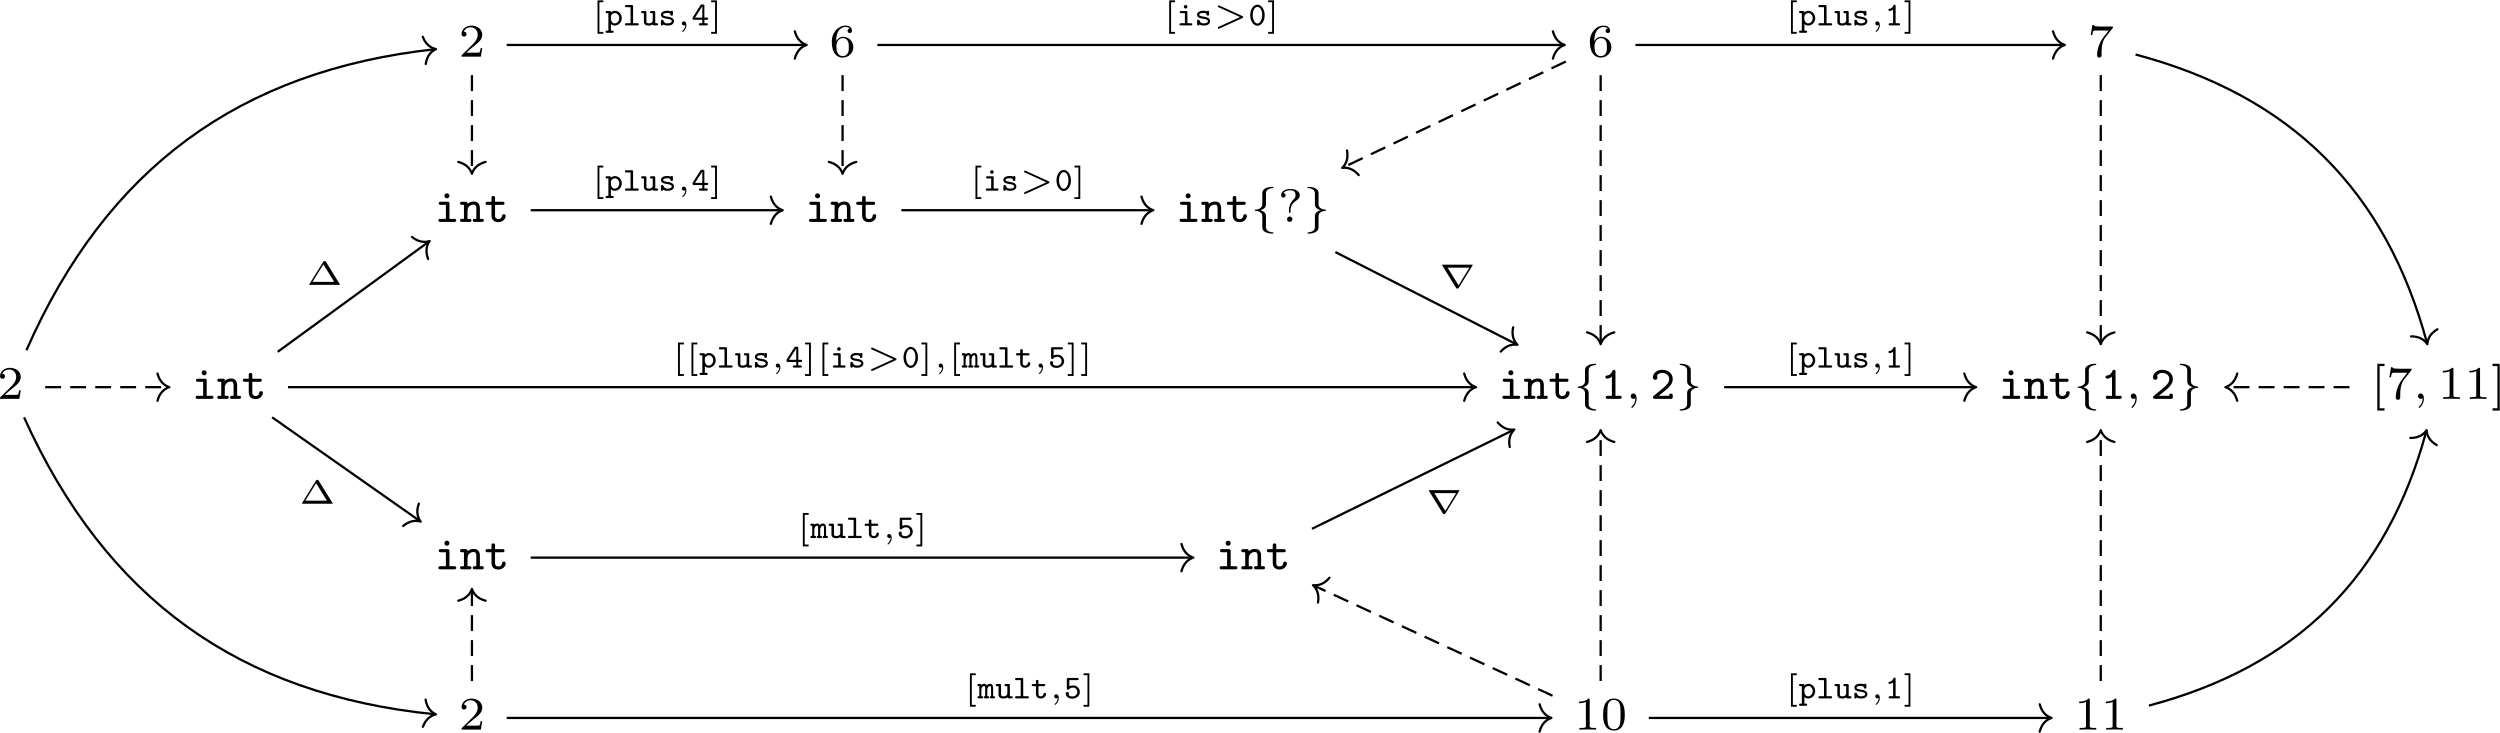 <?xml version="1.0" encoding="UTF-8"?>
<svg xmlns="http://www.w3.org/2000/svg" xmlns:xlink="http://www.w3.org/1999/xlink" width="2683pt" height="787pt" viewBox="0 0 2683 787" version="1.1"><!--latexit:AAASanja3VhpbNvWHX8UeyROU9tJjzRtWiVxnHa2E92Sna7Now5K1hWS1mm5HkVS
JMVL4mGJcg3wQ1Hsw4p9GVBsA7o1xYB2KLoD605gH4ZtGIqhWJPsQjEM3YDtw/ap
X/tllOU4zuLa7ZAW6CgIeu//3v/6/Y/Hp2ZHFg3T57uGeNA77rzr7rHq1BqnG6Km
1qZonRFEd7Y0ZWqd6pTWbHOMaRwByPPfXJ0YL1BZzuZYuLXpnQMHl3RNMx3kOxMn
D91zZvrs4098bmZ27tz58IUnLyYWswRZX36G5lptpWNapSnVkuWrh+8dnzg+VSlQ
5yTONuru75aS8hQj04bx2uSRo/fd/8CDxx5yPA7q3OHc6dzl3O0ccA46Y689/MiJ
Rx/znjx12jnk3OPc64w7k85x52HnhPOo4602aYOTRZUrMZqs6UuKxnIlUzRlrtrR
OVppytyKQvOq2BIZ2nTdXWJpk3PdatKMxOuapbLxIWPd0Cyd4Za4vnkabD1Xff7x
QDBUKlAkjjUK1OZGqkMzXMrndT9gAnEOX4lEY/P1kRsqrXDV0ZAzKlsMl2ML1QJV
3PR3wnNl/PNPPV1zATBMXVR5Z+KSKwBimzjnLZN27aU2V16B8SHfaHI1OZ7C05nt
uWsMNN1R0zI5wzniPOQcXZ34R4PVGEvhVHPTguVwx1xZp3VTZGRuY6xhGZxrukTz
3LI7HJpqrKxvgrbhPeNSWG9L092vano3qTs51mnFMGyl6e5UaFMw/nttSNxtbdky
W7GVdVHtuIaqzEhRy5K9puY17Q7nZUXdhUW23QHN6KJrq5cRaJ1mTDc5b9JiitJg
jmE3xobJlCtcejnv3Pdy0bnfOVYuUCnX6mvUUmm8XKnW3DklDjgXrFZKpnnDnRdc
b09ffHwU1okJ5wHnwXJeU2lGc9FvrGxJuNxYcKerX3DRTYjMMFlo3b68OiQ2mdWJ
IztAZ0dxuMwu7Eo/fREb6brCjwviMO9N0bUA/qL96snzfwfOI65ISXbVJtxkvCwt
DDNNDYZSfq/7Ac7hYby76Yzz2GZkJw8/e8YrmGbHWDh/fogDw56zRUawaNUQOPUc
y50/XQhleJaf5xf5Dj8QYRU2yxDrqVDmU3Y/v1iHJI9pUIHV8iJMMFgC4r0UU5MI
yCbUdC2XT8NUjOB9lmSHY0KqWM6luuxiN1hnuBZkCum2wUGpLGEKRvTrZlJt6sFw
nKxJmOCnRJhqq7hcFwOWRUcTdlXTIG5LZJtQbIvuloVuIMCnKTuetkNkqCtbWqia
h3AuZcfX1vCISCSMVDGiRNhQPFBZkmZq1UDSKCfh4kDu1sskztL+FPT3l2oRzIYw
n6512EyRSsyJPruTzZcltjgYlEK5gWFxeX8nES+RciXs0/vZgt4LKRZlcxxBMuks
XgpK9lqQC+abdtG3lqyH5ERQCfozfT+nKpl+EqsOisnBTBQn6oQgY8m4wJcgDK9B
MQshXoOLPR6mDKmYJxJ8JsnbeMLHQxKP59MJH9EMaZKktKVO3KZVtijlO5KPbPsg
hs9nYNwyoQhjZcFHwFw6kefVZB8rtZUMtIPZbqyOaSmhl8RLpGaEy4xZsdw20Kwk
w3ze1VCWChmY6umppCVlkrU81o/rgX6XwPXFVJ5gDX9wqWTHewyEraTRLnWlIu2n
krlyr5fPYaXIJSqKF3M5q9+pZlvV2hyTDpTSUjBhKYpAqq1WOpmlpEg6x2BSojtP
0Jl5vGkIepNO1yKRyCCZV/yVUqkvB2L9+VYmFCtCrC+bEjcnctmErxi3TTwrsDm5
IvVFfV7oxePpbrwulXlmxnXch8k4MVMWYwkqTWejUBUu1UNr+fjanNbqN/3teC6S
SdlCqGX1IpGmabUjJS1A1Agj4KNMNVBMBLQin05oQiatWBgdaspWONKr8c1wV6Y4
nCDIPF5jup1kpmzLNVMuznSa6aKtJ7M0UcMEMiwQNbIYNep9OYNpfTvFtnEcD0kY
rBesmZk0USIL6XjVytTtOhmX4nWqq8t8lozEyqQoU2UhL2U4WlOW9K4vbOH9ihw1
iK6qcLgsDTqLGSiv1blou93PYDGWJFWjphB19+y5JOH1TrbbrZA2XXX7Qgi2wnIW
q1O+ypzJzUeTDKGFsWYnmY6QHV7EJQjHGk2OF9V1w22EHdNwW9jGddKo6DfGvLfj
mfZ+Ss+0N+Bt0Lqu9ZbZWS9Lu82KXblO0fVZ76n1hmmuL3dky5gNrWxsnFrZsm/a
G9mL8waraDzlGzFOf0THdoq+Vba8v6H+LUM3FUb3kKUPaU1OZb0y1zJX9kO+0fjM
hXcIiqiaG/vH9Gb79uS8EdIP42qsP93YuMHqonyqobpvTvQoDW6Xdx9b1n7h3a4G
fZck204WXeQFc8eCZd2URbtgZw0BSHCyOQTgJlRGxLM7S2dn9VyP0gjz2WXFks3Z
8Mp2QX1KuH0Mrmnv+nYS+GcDbhps7Feneyi8VdY+upejs35X7na32BHH/4fq3QHh
VirsXof/W3h3z9tR4Z5dub3efwLV+5k9e63dTtAPCfUnXb1+33bt3GqWZX3Uw3dT
od+/F+N229zqp3sZONZwN26/ZG1OdryEuXe1td7qxNHtC/qNy+Era6sL4ACYBMfB
FHgCBEAUZEAOEIACPbABngNfAi+Cl8Cr4NvgdfAG+C74PvgB+CH4Mfgp+CX4NfgN
eAv8FrwNfgeugGvgD+BP4D3wT/Bv8D74ADmI3It4kRkkhFxAIFJASkgFqSHPICKi
IwNkA3ke+SLyAvIi8lXka8g3kO8hbyI/R36FvI28i/wF+Svynuctzzueq57fe/7o
+bPnXc/fPP/yvO/5APWgh9DD6Dg6iR5DT6BT6Fl0Fp1Hn0QhWkZrqIr20GfR59AX
0C+jX0G/jr6Efgt9HX0DfRP9EfoT9GeTFyYvTpZHF1sPsvUnSR/c9EzW/wPPnu6E-->
<defs>
<g>
<symbol overflow="visible" id="glyph0-0">
<path style="stroke:none;" d=""/>
</symbol>
<symbol overflow="visible" id="glyph0-1">
<path style="stroke:none;" d="M 25.359 -9.141 L 23.656 -9.141 C 23.5 -8.031 23 -5.078 22.344 -4.562 C 21.953 -4.266 18.078 -4.266 17.375 -4.266 L 8.141 -4.266 C 13.406 -8.938 15.172 -10.344 18.172 -12.703 C 21.891 -15.672 25.359 -18.781 25.359 -23.547 C 25.359 -29.625 20.031 -33.344 13.609 -33.344 C 7.375 -33.344 3.156 -28.969 3.156 -24.359 C 3.156 -21.797 5.328 -21.547 5.828 -21.547 C 7.031 -21.547 8.484 -22.391 8.484 -24.203 C 8.484 -25.109 8.141 -26.859 5.531 -26.859 C 7.078 -30.438 10.5 -31.531 12.859 -31.531 C 17.875 -31.531 20.484 -27.625 20.484 -23.547 C 20.484 -19.188 17.375 -15.719 15.766 -13.906 L 3.672 -1.953 C 3.156 -1.5 3.156 -1.406 3.156 0 L 23.859 0 Z M 25.359 -9.141 "/>
</symbol>
<symbol overflow="visible" id="glyph0-2">
<path style="stroke:none;" d="M 7.531 -16.422 C 7.531 -20.547 7.891 -24.25 9.797 -27.312 C 11.5 -30.031 14.219 -31.891 17.422 -31.891 C 18.938 -31.891 20.938 -31.484 21.953 -30.125 C 20.688 -30.031 19.641 -29.172 19.641 -27.719 C 19.641 -26.469 20.484 -25.359 22 -25.359 C 23.5 -25.359 24.406 -26.359 24.406 -27.828 C 24.406 -30.734 22.297 -33.344 17.328 -33.344 C 10.094 -33.344 2.719 -26.719 2.719 -15.922 C 2.719 -2.906 8.844 1 14.359 1 C 20.484 1 25.812 -3.672 25.812 -10.25 C 25.812 -16.625 20.734 -21.344 14.859 -21.344 C 10.844 -21.344 8.641 -18.688 7.531 -16.422 Z M 14.359 -0.609 C 11.859 -0.609 9.891 -2.062 8.844 -4.266 C 8.078 -5.781 7.688 -8.281 7.688 -11.297 C 7.688 -16.172 10.594 -19.938 14.609 -19.938 C 16.922 -19.938 18.484 -19.031 19.734 -17.172 C 20.938 -15.266 20.984 -13.156 20.984 -10.25 C 20.984 -7.375 20.984 -5.266 19.641 -3.312 C 18.438 -1.562 16.828 -0.609 14.359 -0.609 Z M 14.359 -0.609 "/>
</symbol>
<symbol overflow="visible" id="glyph0-3">
<path style="stroke:none;" d="M 26.859 -30.328 C 27.375 -30.938 27.375 -31.031 27.375 -32.344 L 14.219 -32.344 C 12.203 -32.344 11.656 -32.391 9.844 -32.547 C 7.234 -32.75 7.125 -33.094 6.984 -33.953 L 5.266 -33.953 L 3.516 -23.203 L 5.219 -23.203 C 5.328 -23.953 5.828 -27.266 6.625 -27.766 C 7.031 -28.078 11.094 -28.078 11.859 -28.078 L 22.797 -28.078 C 21.188 -25.969 18.625 -22.844 17.578 -21.438 C 11 -12.812 10.391 -4.828 10.391 -1.859 C 10.391 -1.312 10.391 1 12.75 1 C 15.172 1 15.172 -1.25 15.172 -1.906 L 15.172 -3.922 C 15.172 -13.656 17.172 -18.125 19.328 -20.844 Z M 26.859 -30.328 "/>
</symbol>
<symbol overflow="visible" id="glyph0-4">
<path style="stroke:none;" d="M 13.609 -12.859 C 13.609 -17.281 16.578 -20.984 20.344 -23.359 C 21.297 -23.953 23.5 -25.516 23.5 -28.578 C 23.5 -31.234 21.547 -35.359 13 -35.359 C 6.828 -35.359 3.516 -32.094 3.516 -28.672 C 3.516 -26.609 5.172 -26.156 5.922 -26.156 C 6.875 -26.156 8.281 -26.859 8.281 -28.578 C 8.281 -28.875 8.281 -30.734 5.922 -30.938 C 6.828 -32.344 9.141 -33.953 12.859 -33.953 C 18.578 -33.953 18.938 -31.078 18.938 -28.781 C 18.938 -26.109 17.922 -25.109 17.125 -24.406 C 13.766 -21.391 11.906 -16.969 11.906 -13.109 L 11.906 -11 C 11.906 -10 11.906 -9.75 12.75 -9.75 C 13.609 -9.75 13.609 -10.094 13.609 -11.156 Z M 15.625 -2.859 C 15.625 -4.625 14.219 -5.781 12.75 -5.781 C 11 -5.781 9.844 -4.375 9.844 -2.906 C 9.844 -1.156 11.25 0 12.703 0 C 14.469 0 15.625 -1.406 15.625 -2.859 Z M 15.625 -2.859 "/>
</symbol>
<symbol overflow="visible" id="glyph0-5">
<path style="stroke:none;" d="M 14.562 12.562 L 14.562 10.094 L 9.297 10.094 L 9.297 -35.203 L 14.562 -35.203 L 14.562 -37.672 L 6.828 -37.672 L 6.828 12.562 Z M 14.562 12.562 "/>
</symbol>
<symbol overflow="visible" id="glyph0-6">
<path style="stroke:none;" d="M 16.828 -31.938 C 16.828 -33.297 16.719 -33.344 15.312 -33.344 C 12.109 -30.188 7.531 -30.125 5.469 -30.125 L 5.469 -28.328 C 6.672 -28.328 10 -28.328 12.75 -29.734 L 12.75 -4.125 C 12.75 -2.453 12.75 -1.812 7.734 -1.812 L 5.828 -1.812 L 5.828 0 C 6.734 -0.047 12.906 -0.203 14.766 -0.203 C 16.328 -0.203 22.656 -0.047 23.75 0 L 23.75 -1.812 L 21.844 -1.812 C 16.828 -1.812 16.828 -2.453 16.828 -4.125 Z M 16.828 -31.938 "/>
</symbol>
<symbol overflow="visible" id="glyph0-7">
<path style="stroke:none;" d="M 9.344 -37.672 L 1.609 -37.672 L 1.609 -35.203 L 6.875 -35.203 L 6.875 10.094 L 1.609 10.094 L 1.609 12.562 L 9.344 12.562 Z M 9.344 -37.672 "/>
</symbol>
<symbol overflow="visible" id="glyph0-8">
<path style="stroke:none;" d="M 25.906 -16.016 C 25.906 -21.547 25.266 -25.516 22.953 -29.031 C 21.391 -31.344 18.281 -33.344 14.266 -33.344 C 2.609 -33.344 2.609 -19.641 2.609 -16.016 C 2.609 -12.406 2.609 1 14.266 1 C 25.906 1 25.906 -12.406 25.906 -16.016 Z M 14.266 -0.406 C 11.953 -0.406 8.891 -1.75 7.891 -5.875 C 7.188 -8.844 7.188 -12.953 7.188 -16.672 C 7.188 -20.344 7.188 -24.156 7.938 -26.922 C 8.984 -30.891 12.203 -31.938 14.266 -31.938 C 16.969 -31.938 19.578 -30.281 20.484 -27.375 C 21.297 -24.656 21.344 -21.047 21.344 -16.672 C 21.344 -12.953 21.344 -9.234 20.688 -6.078 C 19.688 -1.5 16.266 -0.406 14.266 -0.406 Z M 14.266 -0.406 "/>
</symbol>
<symbol overflow="visible" id="glyph1-0">
<path style="stroke:none;" d=""/>
</symbol>
<symbol overflow="visible" id="glyph1-1">
<path style="stroke:none;" d="M 15.875 -28.016 C 15.875 -29.531 14.656 -30.734 13.156 -30.734 C 11.656 -30.734 10.453 -29.531 10.453 -28.016 C 10.453 -26.516 11.656 -25.312 13.156 -25.312 C 14.656 -25.312 15.875 -26.516 15.875 -28.016 Z M 6.578 -21.641 C 5.828 -21.641 4.375 -21.641 4.375 -19.984 C 4.375 -18.328 5.875 -18.328 6.578 -18.328 L 12.047 -18.328 L 12.047 -3.312 L 6.172 -3.312 C 5.422 -3.312 3.969 -3.312 3.969 -1.656 C 3.969 0 5.469 0 6.172 0 L 20.938 0 C 21.641 0 23.156 0 23.156 -1.656 C 23.156 -3.312 21.641 -3.312 20.938 -3.312 L 15.875 -3.312 L 15.875 -19.484 C 15.875 -21.188 15.359 -21.641 13.703 -21.641 Z M 6.578 -21.641 "/>
</symbol>
<symbol overflow="visible" id="glyph1-2">
<path style="stroke:none;" d="M 21.844 -14.609 C 21.844 -19.641 19.328 -21.891 15.219 -21.891 C 11.5 -21.891 9.094 -19.891 8.594 -19.391 C 8.594 -20.891 8.438 -21.641 6.422 -21.641 L 2.719 -21.641 C 1.906 -21.641 0.547 -21.641 0.547 -19.984 C 0.547 -18.328 1.906 -18.328 2.719 -18.328 L 4.766 -18.328 L 4.766 -3.312 L 2.719 -3.312 C 1.906 -3.312 0.547 -3.312 0.547 -1.656 C 0.547 0 1.906 0 2.719 0 L 10.641 0 C 11.453 0 12.812 0 12.812 -1.656 C 12.812 -3.312 11.453 -3.312 10.641 -3.312 L 8.594 -3.312 L 8.594 -11.953 C 8.594 -16.766 12.453 -18.578 14.969 -18.578 C 17.281 -18.578 18.031 -17.469 18.031 -14.516 L 18.031 -3.312 L 16.375 -3.312 C 15.625 -3.312 14.219 -3.312 14.219 -1.656 C 14.219 0 15.625 0 16.375 0 L 23.906 0 C 24.703 0 26.062 0 26.062 -1.656 C 26.062 -3.312 24.703 -3.312 23.906 -3.312 L 21.844 -3.312 Z M 21.844 -14.609 "/>
</symbol>
<symbol overflow="visible" id="glyph1-3">
<path style="stroke:none;" d="M 11.453 -18.328 L 19.484 -18.328 C 20.234 -18.328 21.641 -18.328 21.641 -19.984 C 21.641 -21.641 20.234 -21.641 19.484 -21.641 L 11.453 -21.641 L 11.453 -25.656 C 11.453 -26.609 11.453 -27.828 9.547 -27.828 C 7.641 -27.828 7.641 -26.562 7.641 -25.656 L 7.641 -21.641 L 3.469 -21.641 C 2.719 -21.641 1.25 -21.641 1.25 -19.984 C 1.25 -18.328 2.656 -18.328 3.422 -18.328 L 7.641 -18.328 L 7.641 -6.875 C 7.641 -1.453 11.453 0.25 14.969 0.25 C 19.484 0.25 22.797 -2.906 22.797 -6.531 C 22.797 -8.234 21.344 -8.234 20.891 -8.234 C 19.578 -8.234 19.031 -7.734 18.984 -6.484 C 18.875 -4.422 17.078 -3.062 15.172 -3.062 C 11.453 -3.062 11.453 -5.828 11.453 -6.984 Z M 11.453 -18.328 "/>
</symbol>
<symbol overflow="visible" id="glyph1-4">
<path style="stroke:none;" d="M 15.969 -29.031 C 15.969 -29.781 15.969 -31.188 14.312 -31.188 C 13.25 -31.188 12.953 -30.531 12.703 -30.031 C 10.5 -25.359 8.188 -25.156 6.625 -25.062 C 5.922 -25.016 5.172 -24.406 5.172 -23.406 C 5.172 -22.797 5.469 -21.75 6.984 -21.75 C 9.391 -21.75 11.5 -23.203 12.156 -23.75 L 12.156 -3.312 L 7.688 -3.312 C 6.938 -3.312 5.469 -3.312 5.469 -1.656 C 5.469 0 6.984 0 7.688 0 L 20.438 0 C 21.188 0 22.656 0 22.656 -1.656 C 22.656 -3.312 21.141 -3.312 20.438 -3.312 L 15.969 -3.312 Z M 15.969 -29.031 "/>
</symbol>
<symbol overflow="visible" id="glyph1-5">
<path style="stroke:none;" d="M 3.609 -3.266 C 2.969 -2.719 2.656 -2.453 2.656 -1.656 C 2.656 0 4.125 0 4.875 0 L 21.797 0 C 23.453 0 23.953 -0.406 23.953 -2.156 L 23.953 -3.516 C 23.953 -4.469 23.953 -5.672 22.047 -5.672 C 20.141 -5.672 20.141 -4.516 20.141 -3.312 L 8.938 -3.312 C 12.609 -6.422 16.625 -9.547 18.281 -11 C 21.141 -13.609 23.953 -16.875 23.953 -21.344 C 23.953 -27.266 18.938 -31.188 12.656 -31.188 C 6.734 -31.188 2.656 -27.312 2.656 -23.047 C 2.656 -20.891 4.375 -20.438 5.125 -20.438 C 6.172 -20.438 7.531 -21.25 7.531 -22.906 C 7.531 -23.5 7.281 -24.203 6.828 -24.609 C 7.688 -26.469 9.75 -27.875 12.453 -27.875 C 16.469 -27.875 20.141 -25.562 20.141 -21.344 C 20.141 -17.625 17.281 -14.656 14.219 -12.109 Z M 3.609 -3.266 "/>
</symbol>
<symbol overflow="visible" id="glyph2-0">
<path style="stroke:none;" d=""/>
</symbol>
<symbol overflow="visible" id="glyph2-1">
<path style="stroke:none;" d="M 16.625 -30.438 C 16.625 -31.438 16.625 -32.938 18.172 -34.344 C 19.688 -35.656 21.594 -36.109 23.547 -36.266 C 24.25 -36.312 24.609 -36.312 24.609 -36.969 C 24.609 -37.672 24.109 -37.672 23.359 -37.672 C 17.984 -37.672 12.75 -35.406 12.703 -31.344 L 12.703 -19.531 C 12.703 -18.234 12.703 -16.625 11.047 -15.172 C 9.844 -14.219 8.234 -13.406 5.719 -13.25 C 5.125 -13.203 4.719 -13.203 4.719 -12.562 C 4.719 -11.906 5.172 -11.906 5.578 -11.859 C 11.547 -11.453 12.656 -7.984 12.703 -6.578 L 12.703 5.219 C 12.703 6.578 12.703 8.844 15.359 10.547 C 18.172 12.359 22.094 12.562 23.359 12.562 C 24.109 12.562 24.609 12.562 24.609 11.859 C 24.609 11.203 24.156 11.156 23.75 11.156 C 19.031 10.891 17.125 8.641 16.719 6.781 C 16.625 6.281 16.625 5.922 16.625 5.219 L 16.625 -5.328 C 16.625 -6.781 16.625 -8.594 15.312 -9.938 C 14.609 -10.594 13.453 -11.797 10.641 -12.562 C 12.656 -13.109 16.016 -14.469 16.578 -17.875 C 16.625 -18.172 16.625 -18.281 16.625 -19.891 Z M 16.625 -30.438 "/>
</symbol>
<symbol overflow="visible" id="glyph2-2">
<path style="stroke:none;" d="M 16.625 -5.578 C 16.625 -6.875 16.625 -8.484 18.281 -9.938 C 19.484 -10.891 21.094 -11.703 23.609 -11.859 C 24.203 -11.906 24.609 -11.906 24.609 -12.562 C 24.609 -13.203 24.156 -13.203 23.75 -13.25 C 17.781 -13.656 16.672 -17.125 16.625 -18.531 L 16.625 -30.328 C 16.625 -31.688 16.625 -33.953 13.953 -35.656 C 11.156 -37.469 7.234 -37.672 5.969 -37.672 C 5.266 -37.672 4.719 -37.672 4.719 -36.969 C 4.719 -36.312 5.172 -36.266 5.578 -36.266 C 10.297 -36 12.203 -33.75 12.609 -31.891 C 12.703 -31.391 12.703 -31.031 12.703 -30.328 L 12.703 -19.781 C 12.703 -18.328 12.703 -16.516 14.016 -15.172 C 14.719 -14.516 15.875 -13.312 18.688 -12.562 C 16.672 -12 13.312 -10.641 12.75 -7.234 C 12.703 -6.938 12.703 -6.828 12.703 -5.219 L 12.703 5.328 C 12.703 6.328 12.703 7.828 11.156 9.234 C 9.641 10.547 7.734 11 5.781 11.156 C 5.078 11.203 4.719 11.203 4.719 11.859 C 4.719 12.562 5.266 12.562 5.969 12.562 C 11.344 12.562 16.578 10.297 16.625 6.234 Z M 16.625 -5.578 "/>
</symbol>
<symbol overflow="visible" id="glyph3-0">
<path style="stroke:none;" d=""/>
</symbol>
<symbol overflow="visible" id="glyph3-1">
<path style="stroke:none;" d="M 10.594 -0.797 C 10.594 1.953 10.094 5.172 6.672 8.391 C 6.484 8.594 6.328 8.734 6.328 8.984 C 6.328 9.344 6.734 9.688 7.031 9.688 C 7.734 9.688 12 5.672 12 -0.297 C 12 -3.422 10.797 -5.781 8.484 -5.781 C 6.828 -5.781 5.625 -4.469 5.625 -2.906 C 5.625 -1.312 6.781 0 8.531 0 C 9.75 0 10.547 -0.797 10.594 -0.797 Z M 10.594 -0.797 "/>
</symbol>
<symbol overflow="visible" id="glyph4-0">
<path style="stroke:none;" d=""/>
</symbol>
<symbol overflow="visible" id="glyph4-1">
<path style="stroke:none;" d="M 12.438 -24.891 L 12.438 -26.891 L 6.203 -26.891 L 6.203 8.969 L 12.438 8.969 L 12.438 6.953 L 8.219 6.953 L 8.219 -24.891 Z M 12.438 -24.891 "/>
</symbol>
<symbol overflow="visible" id="glyph4-2">
<path style="stroke:none;" d="M 8.219 -26.891 L 1.969 -26.891 L 1.969 -24.891 L 6.203 -24.891 L 6.203 6.953 L 1.969 6.953 L 1.969 8.969 L 8.219 8.969 Z M 8.219 -26.891 "/>
</symbol>
<symbol overflow="visible" id="glyph4-3">
<path style="stroke:none;" d="M 21.078 -24.844 C 20.688 -25.5 20.438 -25.672 19.656 -25.672 C 18.891 -25.672 18.609 -25.5 18.219 -24.844 L 3.438 -0.938 C 3.188 -0.531 3.188 -0.5 3.188 -0.391 C 3.188 0 3.516 0 4.094 0 L 35.219 0 C 35.781 0 36.109 0 36.109 -0.391 C 36.109 -0.5 36.109 -0.531 35.859 -0.938 Z M 18.359 -22.047 L 29.938 -3.266 L 6.734 -3.266 Z M 18.359 -22.047 "/>
</symbol>
<symbol overflow="visible" id="glyph5-0">
<path style="stroke:none;" d=""/>
</symbol>
<symbol overflow="visible" id="glyph5-1">
<path style="stroke:none;" d="M 7.609 7.953 C 8.172 7.953 9.141 7.953 9.141 6.781 C 9.141 5.594 8.172 5.594 7.609 5.594 L 6.125 5.594 L 6.125 -1.5 C 7.25 -0.438 8.641 0.172 10.219 0.172 C 14.203 0.172 17.781 -3.188 17.781 -7.75 C 17.781 -12.078 14.594 -15.641 10.578 -15.641 C 8.891 -15.641 7.422 -15.031 6.125 -14.016 C 6.125 -15.453 5.344 -15.453 4.594 -15.453 L 1.938 -15.453 C 1.359 -15.453 0.391 -15.453 0.391 -14.266 C 0.391 -13.094 1.359 -13.094 1.938 -13.094 L 3.406 -13.094 L 3.406 5.594 L 1.938 5.594 C 1.359 5.594 0.391 5.594 0.391 6.781 C 0.391 7.953 1.359 7.953 1.938 7.953 Z M 6.125 -9.438 C 6.125 -11.516 8.25 -13.266 10.438 -13.266 C 12.938 -13.266 15.062 -10.828 15.062 -7.75 C 15.062 -4.484 12.625 -2.188 10.109 -2.188 C 7.453 -2.188 6.125 -5.156 6.125 -6.953 Z M 6.125 -9.438 "/>
</symbol>
<symbol overflow="visible" id="glyph5-2">
<path style="stroke:none;" d="M 10.859 -20.375 C 10.859 -21.594 10.5 -21.906 9.328 -21.906 L 3.656 -21.906 C 3.125 -21.906 2.078 -21.906 2.078 -20.734 C 2.078 -19.547 3.156 -19.547 3.656 -19.547 L 8.141 -19.547 L 8.141 -2.359 L 3.656 -2.359 C 3.125 -2.359 2.078 -2.359 2.078 -1.188 C 2.078 0 3.156 0 3.656 0 L 15.344 0 C 15.891 0 16.922 0 16.922 -1.188 C 16.922 -2.359 15.844 -2.359 15.344 -2.359 L 10.859 -2.359 Z M 10.859 -20.375 "/>
</symbol>
<symbol overflow="visible" id="glyph5-3">
<path style="stroke:none;" d="M 15.594 -13.906 C 15.594 -15.125 15.234 -15.453 14.062 -15.453 L 11.406 -15.453 C 10.828 -15.453 9.859 -15.453 9.859 -14.266 C 9.859 -13.094 10.828 -13.094 11.406 -13.094 L 12.875 -13.094 L 12.875 -5.562 C 12.875 -2.719 10.25 -2.188 8.891 -2.188 C 6.125 -2.188 6.125 -3.234 6.125 -4.266 L 6.125 -13.906 C 6.125 -15.125 5.766 -15.453 4.594 -15.453 L 1.938 -15.453 C 1.359 -15.453 0.391 -15.453 0.391 -14.266 C 0.391 -13.094 1.359 -13.094 1.938 -13.094 L 3.406 -13.094 L 3.406 -4.156 C 3.406 -0.859 5.672 0.172 8.672 0.172 C 10.578 0.172 11.938 -0.359 12.844 -1.047 C 13.016 0 13.875 0 14.422 0 L 17.062 0 C 17.641 0 18.609 0 18.609 -1.188 C 18.609 -2.359 17.641 -2.359 17.062 -2.359 L 15.594 -2.359 Z M 15.594 -13.906 "/>
</symbol>
<symbol overflow="visible" id="glyph5-4">
<path style="stroke:none;" d="M 15.531 -14.203 C 15.531 -14.734 15.531 -15.75 14.344 -15.75 C 13.516 -15.75 13.344 -15.312 13.234 -15.094 C 11.766 -15.75 10.328 -15.75 9.5 -15.75 C 3.406 -15.75 2.625 -12.734 2.625 -11.469 C 2.625 -8.141 6.391 -7.562 9.531 -7.062 C 11.469 -6.734 14.234 -6.312 14.234 -4.547 C 14.234 -3.266 12.875 -2.188 9.75 -2.188 C 7.531 -2.188 6.094 -2.938 5.344 -5.094 C 5.156 -5.672 5.016 -6.094 3.984 -6.094 C 2.625 -6.094 2.625 -5.203 2.625 -4.547 L 2.625 -1.359 C 2.625 -0.828 2.625 0.172 3.797 0.172 C 4.156 0.172 4.812 0.078 5.156 -1 C 7 0.172 9 0.172 9.719 0.172 C 15.812 0.172 16.609 -3.188 16.609 -4.516 C 16.609 -5.375 16.312 -6.672 14.953 -7.703 C 13.516 -8.781 12.125 -9 9.609 -9.438 C 7.172 -9.828 4.984 -10.188 4.984 -11.469 C 4.984 -12.188 5.844 -13.375 9.438 -13.375 C 12.656 -13.375 12.766 -12.234 12.797 -11.578 C 12.875 -10.438 13.766 -10.438 14.172 -10.438 C 15.531 -10.438 15.531 -11.297 15.531 -11.984 Z M 15.531 -14.203 "/>
</symbol>
<symbol overflow="visible" id="glyph5-5">
<path style="stroke:none;" d="M 1.406 -8.891 C 1.078 -8.422 1.078 -8.359 1.078 -7.609 C 1.078 -6.484 1.25 -6.031 2.625 -6.031 L 11.547 -6.031 L 11.547 -2.359 L 9.391 -2.359 C 8.828 -2.359 7.859 -2.359 7.859 -1.188 C 7.859 0 8.828 0 9.391 0 L 15.922 0 C 16.5 0 17.469 0 17.469 -1.188 C 17.469 -2.359 16.5 -2.359 15.922 -2.359 L 13.766 -2.359 L 13.766 -6.031 L 16.391 -6.031 C 16.922 -6.031 17.922 -6.031 17.922 -7.203 C 17.922 -8.391 16.922 -8.391 16.391 -8.391 L 13.766 -8.391 L 13.766 -20.906 C 13.766 -22.125 13.453 -22.453 12.234 -22.453 L 11.109 -22.453 C 10.219 -22.453 10 -22.406 9.531 -21.656 Z M 3.797 -8.391 L 11.547 -20.516 L 11.547 -8.391 Z M 3.797 -8.391 "/>
</symbol>
<symbol overflow="visible" id="glyph5-6">
<path style="stroke:none;" d="M 11.328 -20.016 C 11.328 -21.078 10.469 -21.953 9.391 -21.953 C 8.312 -21.953 7.453 -21.078 7.453 -20.016 C 7.453 -18.938 8.312 -18.078 9.391 -18.078 C 10.469 -18.078 11.328 -18.938 11.328 -20.016 Z M 4.703 -15.453 C 4.156 -15.453 3.125 -15.453 3.125 -14.266 C 3.125 -13.094 4.203 -13.094 4.703 -13.094 L 8.609 -13.094 L 8.609 -2.359 L 4.406 -2.359 C 3.875 -2.359 2.828 -2.359 2.828 -1.188 C 2.828 0 3.906 0 4.406 0 L 14.953 0 C 15.453 0 16.531 0 16.531 -1.188 C 16.531 -2.359 15.453 -2.359 14.953 -2.359 L 11.328 -2.359 L 11.328 -13.906 C 11.328 -15.125 10.969 -15.453 9.797 -15.453 Z M 4.703 -15.453 "/>
</symbol>
<symbol overflow="visible" id="glyph5-7">
<path style="stroke:none;" d="M 17.281 -10.938 C 17.281 -17.578 13.562 -22.266 9.5 -22.266 C 5.422 -22.266 1.719 -17.5 1.719 -10.969 C 1.719 -4.344 5.453 0.359 9.5 0.359 C 13.594 0.359 17.281 -4.406 17.281 -10.938 Z M 9.5 -2.016 C 6.703 -2.016 4.453 -6.172 4.453 -11.328 C 4.453 -16.422 6.891 -19.906 9.5 -19.906 C 12.125 -19.906 14.562 -16.453 14.562 -11.328 C 14.562 -6.172 12.266 -2.016 9.5 -2.016 Z M 9.5 -2.016 "/>
</symbol>
<symbol overflow="visible" id="glyph5-8">
<path style="stroke:none;" d="M 11.406 -20.734 C 11.406 -21.266 11.406 -22.266 10.219 -22.266 C 9.469 -22.266 9.25 -21.797 9.078 -21.438 C 7.5 -18.109 5.844 -17.969 4.734 -17.891 C 4.234 -17.859 3.688 -17.422 3.688 -16.703 C 3.688 -16.281 3.906 -15.531 4.984 -15.531 C 6.703 -15.531 8.219 -16.562 8.672 -16.969 L 8.672 -2.359 L 5.484 -2.359 C 4.953 -2.359 3.906 -2.359 3.906 -1.188 C 3.906 0 4.984 0 5.484 0 L 14.594 0 C 15.125 0 16.172 0 16.172 -1.188 C 16.172 -2.359 15.094 -2.359 14.594 -2.359 L 11.406 -2.359 Z M 11.406 -20.734 "/>
</symbol>
<symbol overflow="visible" id="glyph5-9">
<path style="stroke:none;" d="M 16.672 -10.797 C 16.672 -11.625 16.672 -15.641 13.453 -15.641 C 12.266 -15.641 10.797 -15.094 9.859 -13.875 C 9.188 -15.172 8.172 -15.641 7.141 -15.641 C 6.391 -15.641 5.203 -15.422 4.094 -14.453 C 3.875 -15.453 3.047 -15.453 2.516 -15.453 L 1.359 -15.453 C 0.828 -15.453 -0.172 -15.453 -0.172 -14.266 C -0.172 -13.094 0.688 -13.094 1.828 -13.094 L 1.828 -2.359 C 0.688 -2.359 -0.172 -2.359 -0.172 -1.188 C -0.172 0 0.828 0 1.359 0 L 4.516 0 C 5.062 0 6.062 0 6.062 -1.188 C 6.062 -2.359 5.203 -2.359 4.047 -2.359 L 4.047 -8.641 C 4.047 -11.625 5.594 -13.266 7.031 -13.266 C 7.781 -13.266 8.141 -12.438 8.141 -10.609 L 8.141 -2.359 C 7.781 -2.359 6.734 -2.359 6.734 -1.188 C 6.734 0 7.75 0 8.281 0 L 10.828 0 C 11.375 0 12.375 0 12.375 -1.188 C 12.375 -2.359 11.516 -2.359 10.359 -2.359 L 10.359 -8.641 C 10.359 -11.625 11.906 -13.266 13.344 -13.266 C 14.094 -13.266 14.453 -12.438 14.453 -10.609 L 14.453 -2.359 C 14.094 -2.359 13.047 -2.359 13.047 -1.188 C 13.047 0 14.062 0 14.594 0 L 17.141 0 C 17.672 0 18.688 0 18.688 -1.188 C 18.688 -2.359 17.828 -2.359 16.672 -2.359 Z M 16.672 -10.797 "/>
</symbol>
<symbol overflow="visible" id="glyph5-10">
<path style="stroke:none;" d="M 8.172 -13.094 L 13.906 -13.094 C 14.453 -13.094 15.453 -13.094 15.453 -14.266 C 15.453 -15.453 14.453 -15.453 13.906 -15.453 L 8.172 -15.453 L 8.172 -18.328 C 8.172 -19 8.172 -19.859 6.812 -19.859 C 5.453 -19.859 5.453 -18.969 5.453 -18.328 L 5.453 -15.453 L 2.469 -15.453 C 1.938 -15.453 0.891 -15.453 0.891 -14.266 C 0.891 -13.094 1.906 -13.094 2.438 -13.094 L 5.453 -13.094 L 5.453 -4.906 C 5.453 -1.047 8.172 0.172 10.688 0.172 C 13.906 0.172 16.281 -2.078 16.281 -4.656 C 16.281 -5.875 15.234 -5.875 14.922 -5.875 C 13.984 -5.875 13.594 -5.516 13.562 -4.625 C 13.484 -3.156 12.188 -2.188 10.828 -2.188 C 8.172 -2.188 8.172 -4.156 8.172 -4.984 Z M 8.172 -13.094 "/>
</symbol>
<symbol overflow="visible" id="glyph5-11">
<path style="stroke:none;" d="M 5.812 -19.547 L 14.266 -19.547 C 14.812 -19.547 15.812 -19.547 15.812 -20.734 C 15.812 -21.906 14.812 -21.906 14.266 -21.906 L 4.625 -21.906 C 3.438 -21.906 3.078 -21.625 3.078 -20.375 L 3.078 -10.797 C 3.078 -10.188 3.078 -9.25 4.344 -9.25 C 4.906 -9.25 5.125 -9.391 5.453 -9.719 C 5.953 -10.297 7.062 -11.547 9.969 -11.547 C 12.766 -11.547 14.375 -9.078 14.375 -6.812 C 14.375 -4.156 11.906 -2.016 8.922 -2.016 C 7.453 -2.016 5.625 -2.625 4.953 -4.016 C 5.094 -4.156 5.375 -4.625 5.375 -5.156 C 5.375 -6.281 4.516 -6.922 3.656 -6.922 C 2.828 -6.922 1.906 -6.391 1.906 -5.094 C 1.906 -2.016 4.984 0.359 8.922 0.359 C 13.484 0.359 17.109 -2.828 17.109 -6.812 C 17.109 -10.469 14.234 -13.906 10 -13.906 C 8.891 -13.906 7.391 -13.766 5.812 -12.984 Z M 5.812 -19.547 "/>
</symbol>
<symbol overflow="visible" id="glyph6-0">
<path style="stroke:none;" d=""/>
</symbol>
<symbol overflow="visible" id="glyph6-1">
<path style="stroke:none;" d="M 9.688 -0.5 C 9.688 2.938 7.812 4.906 6.844 5.703 C 6.484 5.984 6.422 6.062 6.422 6.312 C 6.422 6.531 6.734 6.953 7.062 6.953 C 7.531 6.953 10.906 4.156 10.906 -0.328 C 10.906 -2.766 9.828 -4.375 8.219 -4.375 C 6.844 -4.375 6.031 -3.297 6.031 -2.188 C 6.031 -1.047 6.844 0 8.219 0 C 8.75 0 9.281 -0.141 9.688 -0.5 Z M 9.688 -0.5 "/>
</symbol>
<symbol overflow="visible" id="glyph6-2">
<path style="stroke:none;" d="M 32.266 -7.922 C 32.734 -8.141 33.094 -8.422 33.094 -8.969 C 33.094 -9.5 32.734 -9.797 32.266 -10 L 7.531 -21.297 C 7 -21.547 6.844 -21.547 6.734 -21.547 C 6.203 -21.547 5.734 -21.078 5.734 -20.547 C 5.734 -20.016 6.094 -19.719 6.562 -19.5 L 29.688 -8.969 L 6.562 1.578 C 6.094 1.797 5.734 2.078 5.734 2.625 C 5.734 3.156 6.203 3.625 6.734 3.625 C 6.953 3.625 7.094 3.547 7.422 3.406 Z M 32.266 -7.922 "/>
</symbol>
<symbol overflow="visible" id="glyph7-0">
<path style="stroke:none;" d=""/>
</symbol>
<symbol overflow="visible" id="glyph7-1">
<path style="stroke:none;" d="M 36.859 -23.531 C 37.156 -23.922 37.156 -23.984 37.156 -24.094 C 37.156 -24.484 36.859 -24.484 36.188 -24.484 L 5.156 -24.484 C 4.484 -24.484 4.203 -24.484 4.203 -24.094 C 4.203 -23.984 4.203 -23.922 4.484 -23.531 L 19.188 0.328 C 19.656 1.109 20.016 1.188 20.656 1.188 C 21.297 1.188 21.656 1.141 22.156 0.328 Z M 10.188 -21.297 L 33.594 -21.297 L 21.906 -2.328 Z M 10.188 -21.297 "/>
</symbol>
</g>
</defs>
<g id="surface1">
<g style="fill:rgb(0%,0%,0%);fill-opacity:1;">
  <use xlink:href="#glyph0-1" x="492.194" y="60.824"/>
</g>
<g style="fill:rgb(0%,0%,0%);fill-opacity:1;">
  <use xlink:href="#glyph0-2" x="889.944" y="60.824"/>
</g>
<g style="fill:rgb(0%,0%,0%);fill-opacity:1;">
  <use xlink:href="#glyph0-2" x="1703.522" y="60.824"/>
</g>
<g style="fill:rgb(0%,0%,0%);fill-opacity:1;">
  <use xlink:href="#glyph0-3" x="2240.239" y="60.824"/>
</g>
<g style="fill:rgb(0%,0%,0%);fill-opacity:1;">
  <use xlink:href="#glyph1-1" x="466.476" y="238.167"/>
  <use xlink:href="#glyph1-2" x="493.153" y="238.167"/>
  <use xlink:href="#glyph1-3" x="519.831" y="238.167"/>
</g>
<g style="fill:rgb(0%,0%,0%);fill-opacity:1;">
  <use xlink:href="#glyph1-1" x="864.233" y="238.167"/>
  <use xlink:href="#glyph1-2" x="890.91" y="238.167"/>
  <use xlink:href="#glyph1-3" x="917.587" y="238.167"/>
</g>
<g style="fill:rgb(0%,0%,0%);fill-opacity:1;">
  <use xlink:href="#glyph1-1" x="1261.982" y="238.167"/>
  <use xlink:href="#glyph1-2" x="1288.66" y="238.167"/>
  <use xlink:href="#glyph1-3" x="1315.337" y="238.167"/>
</g>
<g style="fill:rgb(0%,0%,0%);fill-opacity:1;">
  <use xlink:href="#glyph2-1" x="1342.01" y="238.167"/>
</g>
<g style="fill:rgb(0%,0%,0%);fill-opacity:1;">
  <use xlink:href="#glyph0-4" x="1371.401" y="238.167"/>
</g>
<g style="fill:rgb(0%,0%,0%);fill-opacity:1;">
  <use xlink:href="#glyph2-2" x="1398.451" y="238.167"/>
</g>
<g style="fill:rgb(0%,0%,0%);fill-opacity:1;">
  <use xlink:href="#glyph0-1" x="-3.108" y="428.067"/>
</g>
<g style="fill:rgb(0%,0%,0%);fill-opacity:1;">
  <use xlink:href="#glyph1-1" x="205.966" y="428.067"/>
  <use xlink:href="#glyph1-2" x="232.643" y="428.067"/>
  <use xlink:href="#glyph1-3" x="259.32" y="428.067"/>
</g>
<g style="fill:rgb(0%,0%,0%);fill-opacity:1;">
  <use xlink:href="#glyph1-1" x="1608.324" y="428.067"/>
  <use xlink:href="#glyph1-2" x="1635.001" y="428.067"/>
  <use xlink:href="#glyph1-3" x="1661.679" y="428.067"/>
</g>
<g style="fill:rgb(0%,0%,0%);fill-opacity:1;">
  <use xlink:href="#glyph2-1" x="1688.345" y="428.067"/>
</g>
<g style="fill:rgb(0%,0%,0%);fill-opacity:1;">
  <use xlink:href="#glyph1-4" x="1717.735" y="428.067"/>
</g>
<g style="fill:rgb(0%,0%,0%);fill-opacity:1;">
  <use xlink:href="#glyph3-1" x="1744.411" y="428.067"/>
</g>
<g style="fill:rgb(0%,0%,0%);fill-opacity:1;">
  <use xlink:href="#glyph1-5" x="1771.246" y="428.067"/>
</g>
<g style="fill:rgb(0%,0%,0%);fill-opacity:1;">
  <use xlink:href="#glyph2-2" x="1797.922" y="428.067"/>
</g>
<g style="fill:rgb(0%,0%,0%);fill-opacity:1;">
  <use xlink:href="#glyph1-1" x="2145.041" y="428.067"/>
  <use xlink:href="#glyph1-2" x="2171.718" y="428.067"/>
  <use xlink:href="#glyph1-3" x="2198.395" y="428.067"/>
</g>
<g style="fill:rgb(0%,0%,0%);fill-opacity:1;">
  <use xlink:href="#glyph2-1" x="2225.069" y="428.067"/>
</g>
<g style="fill:rgb(0%,0%,0%);fill-opacity:1;">
  <use xlink:href="#glyph1-4" x="2254.452" y="428.067"/>
</g>
<g style="fill:rgb(0%,0%,0%);fill-opacity:1;">
  <use xlink:href="#glyph3-1" x="2281.128" y="428.067"/>
</g>
<g style="fill:rgb(0%,0%,0%);fill-opacity:1;">
  <use xlink:href="#glyph1-5" x="2307.962" y="428.067"/>
</g>
<g style="fill:rgb(0%,0%,0%);fill-opacity:1;">
  <use xlink:href="#glyph2-2" x="2334.638" y="428.067"/>
</g>
<g style="fill:rgb(0%,0%,0%);fill-opacity:1;">
  <use xlink:href="#glyph0-5" x="2544.511" y="428.067"/>
  <use xlink:href="#glyph0-3" x="2560.75" y="428.067"/>
</g>
<g style="fill:rgb(0%,0%,0%);fill-opacity:1;">
  <use xlink:href="#glyph3-1" x="2589.346" y="428.067"/>
</g>
<g style="fill:rgb(0%,0%,0%);fill-opacity:1;">
  <use xlink:href="#glyph0-6" x="2616.173" y="428.067"/>
  <use xlink:href="#glyph0-6" x="2644.768" y="428.067"/>
  <use xlink:href="#glyph0-7" x="2673.364" y="428.067"/>
</g>
<g style="fill:rgb(0%,0%,0%);fill-opacity:1;">
  <use xlink:href="#glyph1-1" x="466.476" y="610.99"/>
  <use xlink:href="#glyph1-2" x="493.153" y="610.99"/>
  <use xlink:href="#glyph1-3" x="519.831" y="610.99"/>
</g>
<g style="fill:rgb(0%,0%,0%);fill-opacity:1;">
  <use xlink:href="#glyph1-1" x="1304.902" y="610.99"/>
  <use xlink:href="#glyph1-2" x="1331.579" y="610.99"/>
  <use xlink:href="#glyph1-3" x="1358.256" y="610.99"/>
</g>
<g style="fill:rgb(0%,0%,0%);fill-opacity:1;">
  <use xlink:href="#glyph0-1" x="492.194" y="783.034"/>
</g>
<g style="fill:rgb(0%,0%,0%);fill-opacity:1;">
  <use xlink:href="#glyph0-6" x="1689.223" y="783.034"/>
  <use xlink:href="#glyph0-8" x="1717.819" y="783.034"/>
</g>
<g style="fill:rgb(0%,0%,0%);fill-opacity:1;">
  <use xlink:href="#glyph0-6" x="2225.94" y="783.034"/>
  <use xlink:href="#glyph0-6" x="2254.535" y="783.034"/>
</g>
<path style="fill:none;stroke-width:0.339;stroke-linecap:butt;stroke-linejoin:miter;stroke:rgb(0%,0%,0%);stroke-opacity:1;stroke-dasharray:2.371,1.355;stroke-miterlimit:10;" d="M -116.218 45.156 L -116.218 30.628 " transform="matrix(7.2,0,0,-7.2,1343.249,405.747)"/>
<path style="fill:none;stroke-width:0.339;stroke-linecap:round;stroke-linejoin:round;stroke:rgb(0%,0%,0%);stroke-opacity:1;stroke-miterlimit:10;" d="M -1.761 2.032 C -1.44 0.813 -0.722 0.237 -0 -0 C -0.722 -0.237 -1.44 -0.813 -1.761 -2.032 " transform="matrix(0,7.2,7.2,0,506.481,186.447)"/>
<path style="fill:none;stroke-width:0.339;stroke-linecap:butt;stroke-linejoin:miter;stroke:rgb(0%,0%,0%);stroke-opacity:1;stroke-miterlimit:10;" d="M -111.03 49.651 L -66.499 49.651 " transform="matrix(7.2,0,0,-7.2,1343.249,405.747)"/>
<path style="fill:none;stroke-width:0.339;stroke-linecap:round;stroke-linejoin:round;stroke:rgb(0%,0%,0%);stroke-opacity:1;stroke-miterlimit:10;" d="M -1.761 2.032 C -1.44 0.813 -0.722 0.237 0 0 C -0.722 -0.237 -1.44 -0.813 -1.761 -2.032 " transform="matrix(7.2,0,0,-7.2,865.671,48.262)"/>
<g style="fill:rgb(0%,0%,0%);fill-opacity:1;">
  <use xlink:href="#glyph4-1" x="635.064" y="27.272"/>
</g>
<g style="fill:rgb(0%,0%,0%);fill-opacity:1;">
  <use xlink:href="#glyph5-1" x="649.514" y="27.272"/>
  <use xlink:href="#glyph5-2" x="668.57" y="27.272"/>
  <use xlink:href="#glyph5-3" x="687.625" y="27.272"/>
  <use xlink:href="#glyph5-4" x="706.68" y="27.272"/>
</g>
<g style="fill:rgb(0%,0%,0%);fill-opacity:1;">
  <use xlink:href="#glyph6-1" x="725.726" y="27.272"/>
</g>
<g style="fill:rgb(0%,0%,0%);fill-opacity:1;">
  <use xlink:href="#glyph5-5" x="742.164" y="27.272"/>
</g>
<g style="fill:rgb(0%,0%,0%);fill-opacity:1;">
  <use xlink:href="#glyph4-2" x="761.222" y="27.272"/>
</g>
<path style="fill:none;stroke-width:0.339;stroke-linecap:butt;stroke-linejoin:miter;stroke:rgb(0%,0%,0%);stroke-opacity:1;stroke-dasharray:2.371,1.355;stroke-miterlimit:10;" d="M -60.973 45.156 L -60.973 30.628 " transform="matrix(7.2,0,0,-7.2,1343.249,405.747)"/>
<path style="fill:none;stroke-width:0.339;stroke-linecap:round;stroke-linejoin:round;stroke:rgb(0%,0%,0%);stroke-opacity:1;stroke-miterlimit:10;" d="M -1.761 2.032 C -1.44 0.813 -0.722 0.237 -0 0 C -0.722 -0.237 -1.44 -0.813 -1.761 -2.032 " transform="matrix(0,7.2,7.2,0,904.24,186.447)"/>
<path style="fill:none;stroke-width:0.339;stroke-linecap:butt;stroke-linejoin:miter;stroke:rgb(0%,0%,0%);stroke-opacity:1;stroke-miterlimit:10;" d="M -55.786 49.651 L 46.498 49.651 " transform="matrix(7.2,0,0,-7.2,1343.249,405.747)"/>
<path style="fill:none;stroke-width:0.339;stroke-linecap:round;stroke-linejoin:round;stroke:rgb(0%,0%,0%);stroke-opacity:1;stroke-miterlimit:10;" d="M -1.761 2.032 C -1.439 0.813 -0.723 0.237 -0 0 C -0.723 -0.237 -1.439 -0.813 -1.761 -2.032 " transform="matrix(7.2,0,0,-7.2,1679.254,48.262)"/>
<g style="fill:rgb(0%,0%,0%);fill-opacity:1;">
  <use xlink:href="#glyph4-1" x="1248.576" y="27.272"/>
</g>
<g style="fill:rgb(0%,0%,0%);fill-opacity:1;">
  <use xlink:href="#glyph5-6" x="1263.019" y="27.272"/>
  <use xlink:href="#glyph5-4" x="1282.074" y="27.272"/>
</g>
<g style="fill:rgb(0%,0%,0%);fill-opacity:1;">
  <use xlink:href="#glyph6-2" x="1301.129" y="27.272"/>
</g>
<g style="fill:rgb(0%,0%,0%);fill-opacity:1;">
  <use xlink:href="#glyph5-7" x="1339.987" y="27.272"/>
</g>
<g style="fill:rgb(0%,0%,0%);fill-opacity:1;">
  <use xlink:href="#glyph4-2" x="1359.038" y="27.272"/>
</g>
<path style="fill:none;stroke-width:0.339;stroke-linecap:butt;stroke-linejoin:miter;stroke:rgb(0%,0%,0%);stroke-opacity:1;stroke-dasharray:2.371,1.355;stroke-miterlimit:10;" d="M 52.024 45.156 L 52.024 5.221 " transform="matrix(7.2,0,0,-7.2,1343.249,405.747)"/>
<path style="fill:none;stroke-width:0.339;stroke-linecap:round;stroke-linejoin:round;stroke:rgb(0%,0%,0%);stroke-opacity:1;stroke-miterlimit:10;" d="M -1.761 2.032 C -1.44 0.813 -0.723 0.237 0 0 C -0.723 -0.237 -1.44 -0.813 -1.761 -2.032 " transform="matrix(0,7.2,7.2,0,1717.824,369.374)"/>
<path style="fill:none;stroke-width:0.339;stroke-linecap:butt;stroke-linejoin:miter;stroke:rgb(0%,0%,0%);stroke-opacity:1;stroke-dasharray:2.371,1.355;stroke-miterlimit:10;" d="M 46.837 47.184 L 13.651 31.403 " transform="matrix(7.2,0,0,-7.2,1343.249,405.747)"/>
<path style="fill:none;stroke-width:0.339;stroke-linecap:round;stroke-linejoin:round;stroke:rgb(0%,0%,0%);stroke-opacity:1;stroke-miterlimit:10;" d="M -1.761 2.032 C -1.439 0.813 -0.723 0.237 -0 -0 C -0.723 -0.237 -1.439 -0.813 -1.762 -2.032 " transform="matrix(-6.502,3.092,3.092,6.502,1440.436,180.169)"/>
<path style="fill:none;stroke-width:0.339;stroke-linecap:butt;stroke-linejoin:miter;stroke:rgb(0%,0%,0%);stroke-opacity:1;stroke-miterlimit:10;" d="M 57.212 49.651 L 121.043 49.651 " transform="matrix(7.2,0,0,-7.2,1343.249,405.747)"/>
<path style="fill:none;stroke-width:0.339;stroke-linecap:round;stroke-linejoin:round;stroke:rgb(0%,0%,0%);stroke-opacity:1;stroke-miterlimit:10;" d="M -1.761 2.032 C -1.44 0.813 -0.722 0.237 -0 0 C -0.722 -0.237 -1.44 -0.813 -1.761 -2.032 " transform="matrix(7.2,0,0,-7.2,2215.978,48.262)"/>
<g style="fill:rgb(0%,0%,0%);fill-opacity:1;">
  <use xlink:href="#glyph4-1" x="1915.872" y="27.272"/>
</g>
<g style="fill:rgb(0%,0%,0%);fill-opacity:1;">
  <use xlink:href="#glyph5-1" x="1930.322" y="27.272"/>
  <use xlink:href="#glyph5-2" x="1949.378" y="27.272"/>
  <use xlink:href="#glyph5-3" x="1968.433" y="27.272"/>
  <use xlink:href="#glyph5-4" x="1987.488" y="27.272"/>
</g>
<g style="fill:rgb(0%,0%,0%);fill-opacity:1;">
  <use xlink:href="#glyph6-1" x="2006.534" y="27.272"/>
</g>
<g style="fill:rgb(0%,0%,0%);fill-opacity:1;">
  <use xlink:href="#glyph5-8" x="2022.972" y="27.272"/>
</g>
<g style="fill:rgb(0%,0%,0%);fill-opacity:1;">
  <use xlink:href="#glyph4-2" x="2042.03" y="27.272"/>
</g>
<path style="fill:none;stroke-width:0.339;stroke-linecap:butt;stroke-linejoin:miter;stroke:rgb(0%,0%,0%);stroke-opacity:1;stroke-dasharray:2.371,1.355;stroke-miterlimit:10;" d="M 126.569 45.156 L 126.569 5.221 " transform="matrix(7.2,0,0,-7.2,1343.249,405.747)"/>
<path style="fill:none;stroke-width:0.339;stroke-linecap:round;stroke-linejoin:round;stroke:rgb(0%,0%,0%);stroke-opacity:1;stroke-miterlimit:10;" d="M -1.761 2.032 C -1.44 0.813 -0.723 0.237 0 -0 C -0.723 -0.237 -1.44 -0.813 -1.761 -2.032 " transform="matrix(0,7.2,7.2,0,2254.548,369.374)"/>
<path style="fill:none;stroke-width:0.339;stroke-linecap:butt;stroke-linejoin:miter;stroke:rgb(0%,0%,0%);stroke-opacity:1;stroke-miterlimit:10;" d="M 131.757 48.226 C 154.927 42.073 169.037 28.025 175.205 5.21 " transform="matrix(7.2,0,0,-7.2,1343.249,405.747)"/>
<path style="fill:none;stroke-width:0.339;stroke-linecap:round;stroke-linejoin:round;stroke:rgb(0%,0%,0%);stroke-opacity:1;stroke-miterlimit:10;" d="M -1.761 2.032 C -1.44 0.813 -0.723 0.237 0 -0 C -0.722 -0.237 -1.44 -0.813 -1.761 -2.032 " transform="matrix(1.879,6.95,6.95,-1.879,2605.039,369.416)"/>
<path style="fill:none;stroke-width:0.339;stroke-linecap:butt;stroke-linejoin:miter;stroke:rgb(0%,0%,0%);stroke-opacity:1;stroke-miterlimit:10;" d="M -107.459 25.019 L -70.071 25.019 " transform="matrix(7.2,0,0,-7.2,1343.249,405.747)"/>
<path style="fill:none;stroke-width:0.339;stroke-linecap:round;stroke-linejoin:round;stroke:rgb(0%,0%,0%);stroke-opacity:1;stroke-miterlimit:10;" d="M -1.761 2.032 C -1.439 0.813 -0.722 0.237 -0 0 C -0.722 -0.237 -1.439 -0.813 -1.761 -2.032 " transform="matrix(7.2,0,0,-7.2,839.954,225.61)"/>
<g style="fill:rgb(0%,0%,0%);fill-opacity:1;">
  <use xlink:href="#glyph4-1" x="635.064" y="204.622"/>
</g>
<g style="fill:rgb(0%,0%,0%);fill-opacity:1;">
  <use xlink:href="#glyph5-1" x="649.514" y="204.622"/>
  <use xlink:href="#glyph5-2" x="668.57" y="204.622"/>
  <use xlink:href="#glyph5-3" x="687.625" y="204.622"/>
  <use xlink:href="#glyph5-4" x="706.68" y="204.622"/>
</g>
<g style="fill:rgb(0%,0%,0%);fill-opacity:1;">
  <use xlink:href="#glyph6-1" x="725.726" y="204.622"/>
</g>
<g style="fill:rgb(0%,0%,0%);fill-opacity:1;">
  <use xlink:href="#glyph5-5" x="742.164" y="204.622"/>
</g>
<g style="fill:rgb(0%,0%,0%);fill-opacity:1;">
  <use xlink:href="#glyph4-2" x="761.222" y="204.622"/>
</g>
<path style="fill:none;stroke-width:0.339;stroke-linecap:butt;stroke-linejoin:miter;stroke:rgb(0%,0%,0%);stroke-opacity:1;stroke-miterlimit:10;" d="M -52.214 25.019 L -14.827 25.019 " transform="matrix(7.2,0,0,-7.2,1343.249,405.747)"/>
<path style="fill:none;stroke-width:0.339;stroke-linecap:round;stroke-linejoin:round;stroke:rgb(0%,0%,0%);stroke-opacity:1;stroke-miterlimit:10;" d="M -1.761 2.032 C -1.44 0.813 -0.722 0.237 0 0 C -0.722 -0.237 -1.44 -0.813 -1.761 -2.032 " transform="matrix(7.2,0,0,-7.2,1237.713,225.61)"/>
<g style="fill:rgb(0%,0%,0%);fill-opacity:1;">
  <use xlink:href="#glyph4-1" x="1040.669" y="204.622"/>
</g>
<g style="fill:rgb(0%,0%,0%);fill-opacity:1;">
  <use xlink:href="#glyph5-6" x="1055.112" y="204.622"/>
  <use xlink:href="#glyph5-4" x="1074.167" y="204.622"/>
</g>
<g style="fill:rgb(0%,0%,0%);fill-opacity:1;">
  <use xlink:href="#glyph6-2" x="1093.222" y="204.622"/>
</g>
<g style="fill:rgb(0%,0%,0%);fill-opacity:1;">
  <use xlink:href="#glyph5-7" x="1132.073" y="204.622"/>
</g>
<g style="fill:rgb(0%,0%,0%);fill-opacity:1;">
  <use xlink:href="#glyph4-2" x="1151.131" y="204.622"/>
</g>
<path style="fill:none;stroke-width:0.339;stroke-linecap:butt;stroke-linejoin:miter;stroke:rgb(0%,0%,0%);stroke-opacity:1;stroke-miterlimit:10;" d="M 12.481 18.78 L 39.474 5.036 " transform="matrix(7.2,0,0,-7.2,1343.249,405.747)"/>
<path style="fill:none;stroke-width:0.339;stroke-linecap:round;stroke-linejoin:round;stroke:rgb(0%,0%,0%);stroke-opacity:1;stroke-miterlimit:10;" d="M -1.761 2.032 C -1.439 0.813 -0.722 0.237 -0 0 C -0.723 -0.237 -1.44 -0.813 -1.761 -2.032 " transform="matrix(6.416,3.267,3.267,-6.416,1628.552,370.04)"/>
<g style="fill:rgb(0%,0%,0%);fill-opacity:1;">
  <use xlink:href="#glyph7-1" x="1543.402" y="308.533"/>
</g>
<path style="fill:none;stroke-width:0.339;stroke-linecap:butt;stroke-linejoin:miter;stroke:rgb(0%,0%,0%);stroke-opacity:1;stroke-dasharray:2.371,1.355;stroke-miterlimit:10;" d="M -179.823 -1.356 L -161.498 -1.356 " transform="matrix(7.2,0,0,-7.2,1343.249,405.747)"/>
<path style="fill:none;stroke-width:0.339;stroke-linecap:round;stroke-linejoin:round;stroke:rgb(0%,0%,0%);stroke-opacity:1;stroke-miterlimit:10;" d="M -1.761 2.032 C -1.44 0.813 -0.722 0.237 0 -0 C -0.722 -0.237 -1.44 -0.813 -1.761 -2.032 " transform="matrix(7.2,0,0,-7.2,181.682,415.51)"/>
<path style="fill:none;stroke-width:0.339;stroke-linecap:butt;stroke-linejoin:miter;stroke:rgb(0%,0%,0%);stroke-opacity:1;stroke-miterlimit:10;" d="M -182.976 -5.851 C -170.783 -32.895 -150.923 -47.185 -121.742 -50.113 " transform="matrix(7.2,0,0,-7.2,1343.249,405.747)"/>
<path style="fill:none;stroke-width:0.339;stroke-linecap:round;stroke-linejoin:round;stroke:rgb(0%,0%,0%);stroke-opacity:1;stroke-miterlimit:10;" d="M -1.761 2.032 C -1.439 0.813 -0.722 0.237 0 -0 C -0.723 -0.237 -1.44 -0.813 -1.761 -2.032 " transform="matrix(7.164,0.719,0.719,-7.164,467.917,766.684)"/>
<path style="fill:none;stroke-width:0.339;stroke-linecap:butt;stroke-linejoin:miter;stroke:rgb(0%,0%,0%);stroke-opacity:1;stroke-miterlimit:10;" d="M -182.625 4.146 C -170.693 31.278 -150.868 45.822 -121.742 49.018 " transform="matrix(7.2,0,0,-7.2,1343.249,405.747)"/>
<path style="fill:none;stroke-width:0.339;stroke-linecap:round;stroke-linejoin:round;stroke:rgb(0%,0%,0%);stroke-opacity:1;stroke-miterlimit:10;" d="M -1.761 2.032 C -1.44 0.813 -0.722 0.237 -0 0 C -0.723 -0.237 -1.44 -0.813 -1.761 -2.033 " transform="matrix(7.157,-0.785,-0.785,-7.157,467.918,52.684)"/>
<path style="fill:none;stroke-width:0.339;stroke-linecap:butt;stroke-linejoin:miter;stroke:rgb(0%,0%,0%);stroke-opacity:1;stroke-miterlimit:10;" d="M -145.171 3.914 L -122.657 20.325 " transform="matrix(7.2,0,0,-7.2,1343.249,405.747)"/>
<path style="fill:none;stroke-width:0.339;stroke-linecap:round;stroke-linejoin:round;stroke:rgb(0%,0%,0%);stroke-opacity:1;stroke-miterlimit:10;" d="M -1.761 2.032 C -1.439 0.813 -0.722 0.237 -0 0 C -0.722 -0.237 -1.44 -0.813 -1.761 -2.032 " transform="matrix(5.818,-4.241,-4.241,-5.818,461.107,258.692)"/>
<g style="fill:rgb(0%,0%,0%);fill-opacity:1;">
  <use xlink:href="#glyph4-3" x="328.682" y="305.746"/>
</g>
<path style="fill:none;stroke-width:0.339;stroke-linecap:butt;stroke-linejoin:miter;stroke:rgb(0%,0%,0%);stroke-opacity:1;stroke-miterlimit:10;" d="M -145.999 -5.851 L -123.997 -21.298 " transform="matrix(7.2,0,0,-7.2,1343.249,405.747)"/>
<path style="fill:none;stroke-width:0.339;stroke-linecap:round;stroke-linejoin:round;stroke:rgb(0%,0%,0%);stroke-opacity:1;stroke-miterlimit:10;" d="M -1.761 2.032 C -1.44 0.813 -0.722 0.237 -0 -0 C -0.723 -0.237 -1.439 -0.813 -1.761 -2.032 " transform="matrix(5.892,4.137,4.137,-5.892,451.466,559.793)"/>
<g style="fill:rgb(0%,0%,0%);fill-opacity:1;">
  <use xlink:href="#glyph4-3" x="320.892" y="540.596"/>
</g>
<path style="fill:none;stroke-width:0.339;stroke-linecap:butt;stroke-linejoin:miter;stroke:rgb(0%,0%,0%);stroke-opacity:1;stroke-miterlimit:10;" d="M -143.641 -1.356 L 33.276 -1.356 " transform="matrix(7.2,0,0,-7.2,1343.249,405.747)"/>
<path style="fill:none;stroke-width:0.339;stroke-linecap:round;stroke-linejoin:round;stroke:rgb(0%,0%,0%);stroke-opacity:1;stroke-miterlimit:10;" d="M -1.761 2.032 C -1.439 0.813 -0.723 0.237 -0 -0 C -0.723 -0.237 -1.439 -0.813 -1.761 -2.032 " transform="matrix(7.2,0,0,-7.2,1584.055,415.51)"/>
<g style="fill:rgb(0%,0%,0%);fill-opacity:1;">
  <use xlink:href="#glyph4-1" x="721.442" y="394.515"/>
  <use xlink:href="#glyph4-1" x="735.889" y="394.515"/>
</g>
<g style="fill:rgb(0%,0%,0%);fill-opacity:1;">
  <use xlink:href="#glyph5-1" x="750.329" y="394.515"/>
  <use xlink:href="#glyph5-2" x="769.384" y="394.515"/>
  <use xlink:href="#glyph5-3" x="788.439" y="394.515"/>
  <use xlink:href="#glyph5-4" x="807.495" y="394.515"/>
</g>
<g style="fill:rgb(0%,0%,0%);fill-opacity:1;">
  <use xlink:href="#glyph6-1" x="826.548" y="394.515"/>
</g>
<g style="fill:rgb(0%,0%,0%);fill-opacity:1;">
  <use xlink:href="#glyph5-5" x="842.986" y="394.515"/>
</g>
<g style="fill:rgb(0%,0%,0%);fill-opacity:1;">
  <use xlink:href="#glyph4-2" x="862.037" y="394.515"/>
  <use xlink:href="#glyph4-1" x="876.483" y="394.515"/>
</g>
<g style="fill:rgb(0%,0%,0%);fill-opacity:1;">
  <use xlink:href="#glyph5-6" x="890.93" y="394.515"/>
  <use xlink:href="#glyph5-4" x="909.986" y="394.515"/>
</g>
<g style="fill:rgb(0%,0%,0%);fill-opacity:1;">
  <use xlink:href="#glyph6-2" x="929.04" y="394.515"/>
</g>
<g style="fill:rgb(0%,0%,0%);fill-opacity:1;">
  <use xlink:href="#glyph5-7" x="967.891" y="394.515"/>
</g>
<g style="fill:rgb(0%,0%,0%);fill-opacity:1;">
  <use xlink:href="#glyph4-2" x="986.95" y="394.515"/>
</g>
<g style="fill:rgb(0%,0%,0%);fill-opacity:1;">
  <use xlink:href="#glyph6-1" x="1001.393" y="394.515"/>
</g>
<g style="fill:rgb(0%,0%,0%);fill-opacity:1;">
  <use xlink:href="#glyph4-1" x="1017.83" y="394.515"/>
</g>
<g style="fill:rgb(0%,0%,0%);fill-opacity:1;">
  <use xlink:href="#glyph5-9" x="1032.281" y="394.515"/>
  <use xlink:href="#glyph5-3" x="1051.336" y="394.515"/>
  <use xlink:href="#glyph5-2" x="1070.391" y="394.515"/>
  <use xlink:href="#glyph5-10" x="1089.447" y="394.515"/>
</g>
<g style="fill:rgb(0%,0%,0%);fill-opacity:1;">
  <use xlink:href="#glyph6-1" x="1108.493" y="394.515"/>
</g>
<g style="fill:rgb(0%,0%,0%);fill-opacity:1;">
  <use xlink:href="#glyph5-11" x="1124.93" y="394.515"/>
</g>
<g style="fill:rgb(0%,0%,0%);fill-opacity:1;">
  <use xlink:href="#glyph4-2" x="1143.982" y="394.515"/>
  <use xlink:href="#glyph4-2" x="1158.428" y="394.515"/>
</g>
<path style="fill:none;stroke-width:0.339;stroke-linecap:butt;stroke-linejoin:miter;stroke:rgb(0%,0%,0%);stroke-opacity:1;stroke-miterlimit:10;" d="M 70.434 -1.356 L 107.821 -1.356 " transform="matrix(7.2,0,0,-7.2,1343.249,405.747)"/>
<path style="fill:none;stroke-width:0.339;stroke-linecap:round;stroke-linejoin:round;stroke:rgb(0%,0%,0%);stroke-opacity:1;stroke-miterlimit:10;" d="M -1.761 2.032 C -1.44 0.813 -0.722 0.237 -0 -0 C -0.722 -0.237 -1.44 -0.813 -1.761 -2.032 " transform="matrix(7.2,0,0,-7.2,2120.779,415.51)"/>
<g style="fill:rgb(0%,0%,0%);fill-opacity:1;">
  <use xlink:href="#glyph4-1" x="1915.879" y="394.515"/>
</g>
<g style="fill:rgb(0%,0%,0%);fill-opacity:1;">
  <use xlink:href="#glyph5-1" x="1930.322" y="394.515"/>
  <use xlink:href="#glyph5-2" x="1949.378" y="394.515"/>
  <use xlink:href="#glyph5-3" x="1968.433" y="394.515"/>
  <use xlink:href="#glyph5-4" x="1987.488" y="394.515"/>
</g>
<g style="fill:rgb(0%,0%,0%);fill-opacity:1;">
  <use xlink:href="#glyph6-1" x="2006.534" y="394.515"/>
</g>
<g style="fill:rgb(0%,0%,0%);fill-opacity:1;">
  <use xlink:href="#glyph5-8" x="2022.979" y="394.515"/>
</g>
<g style="fill:rgb(0%,0%,0%);fill-opacity:1;">
  <use xlink:href="#glyph4-2" x="2042.03" y="394.515"/>
</g>
<path style="fill:none;stroke-width:0.339;stroke-linecap:butt;stroke-linejoin:miter;stroke:rgb(0%,0%,0%);stroke-opacity:1;stroke-dasharray:2.371,1.355;stroke-miterlimit:10;" d="M 163.643 -1.356 L 145.318 -1.356 " transform="matrix(7.2,0,0,-7.2,1343.249,405.747)"/>
<path style="fill:none;stroke-width:0.339;stroke-linecap:round;stroke-linejoin:round;stroke:rgb(0%,0%,0%);stroke-opacity:1;stroke-miterlimit:10;" d="M -1.762 2.032 C -1.439 0.813 -0.723 0.237 0 0 C -0.723 -0.237 -1.439 -0.813 -1.762 -2.032 " transform="matrix(-7.2,0,0,7.2,2388.317,415.51)"/>
<path style="fill:none;stroke-width:0.339;stroke-linecap:butt;stroke-linejoin:miter;stroke:rgb(0%,0%,0%);stroke-opacity:1;stroke-miterlimit:10;" d="M -107.459 -26.763 L -8.867 -26.763 " transform="matrix(7.2,0,0,-7.2,1343.249,405.747)"/>
<path style="fill:none;stroke-width:0.339;stroke-linecap:round;stroke-linejoin:round;stroke:rgb(0%,0%,0%);stroke-opacity:1;stroke-miterlimit:10;" d="M -1.761 2.032 C -1.44 0.813 -0.723 0.237 0 -0 C -0.723 -0.237 -1.44 -0.813 -1.761 -2.032 " transform="matrix(7.2,0,0,-7.2,1280.628,598.437)"/>
<g style="fill:rgb(0%,0%,0%);fill-opacity:1;">
  <use xlink:href="#glyph4-1" x="855.398" y="577.445"/>
</g>
<g style="fill:rgb(0%,0%,0%);fill-opacity:1;">
  <use xlink:href="#glyph5-9" x="869.849" y="577.445"/>
  <use xlink:href="#glyph5-3" x="888.904" y="577.445"/>
  <use xlink:href="#glyph5-2" x="907.959" y="577.445"/>
  <use xlink:href="#glyph5-10" x="927.015" y="577.445"/>
</g>
<g style="fill:rgb(0%,0%,0%);fill-opacity:1;">
  <use xlink:href="#glyph6-1" x="946.061" y="577.445"/>
</g>
<g style="fill:rgb(0%,0%,0%);fill-opacity:1;">
  <use xlink:href="#glyph5-11" x="962.498" y="577.445"/>
</g>
<g style="fill:rgb(0%,0%,0%);fill-opacity:1;">
  <use xlink:href="#glyph4-2" x="981.557" y="577.445"/>
</g>
<path style="fill:none;stroke-width:0.339;stroke-linecap:butt;stroke-linejoin:miter;stroke:rgb(0%,0%,0%);stroke-opacity:1;stroke-miterlimit:10;" d="M 8.99 -22.468 L 39.007 -7.744 " transform="matrix(7.2,0,0,-7.2,1343.249,405.747)"/>
<path style="fill:none;stroke-width:0.339;stroke-linecap:round;stroke-linejoin:round;stroke:rgb(0%,0%,0%);stroke-opacity:1;stroke-miterlimit:10;" d="M -1.761 2.032 C -1.439 0.813 -0.722 0.237 0 -0 C -0.722 -0.237 -1.44 -0.813 -1.761 -2.032 " transform="matrix(6.464,-3.171,-3.171,-6.464,1625.194,460.964)"/>
<g style="fill:rgb(0%,0%,0%);fill-opacity:1;">
  <use xlink:href="#glyph7-1" x="1529.16" y="550.51"/>
</g>
<path style="fill:none;stroke-width:0.339;stroke-linecap:butt;stroke-linejoin:miter;stroke:rgb(0%,0%,0%);stroke-opacity:1;stroke-dasharray:2.371,1.355;stroke-miterlimit:10;" d="M -116.218 -45.156 L -116.218 -31.596 " transform="matrix(7.2,0,0,-7.2,1343.249,405.747)"/>
<path style="fill:none;stroke-width:0.339;stroke-linecap:round;stroke-linejoin:round;stroke:rgb(0%,0%,0%);stroke-opacity:1;stroke-miterlimit:10;" d="M -1.761 2.032 C -1.44 0.813 -0.723 0.237 0 0 C -0.723 -0.237 -1.44 -0.813 -1.761 -2.032 " transform="matrix(0,-7.2,-7.2,0,506.481,632.021)"/>
<path style="fill:none;stroke-width:0.339;stroke-linecap:butt;stroke-linejoin:miter;stroke:rgb(0%,0%,0%);stroke-opacity:1;stroke-miterlimit:10;" d="M -111.03 -50.658 L 44.512 -50.658 " transform="matrix(7.2,0,0,-7.2,1343.249,405.747)"/>
<path style="fill:none;stroke-width:0.339;stroke-linecap:round;stroke-linejoin:round;stroke:rgb(0%,0%,0%);stroke-opacity:1;stroke-miterlimit:10;" d="M -1.761 2.032 C -1.439 0.813 -0.723 0.237 0 0 C -0.723 -0.237 -1.439 -0.813 -1.761 -2.032 " transform="matrix(7.2,0,0,-7.2,1664.957,770.485)"/>
<g style="fill:rgb(0%,0%,0%);fill-opacity:1;">
  <use xlink:href="#glyph4-1" x="1034.707" y="749.489"/>
</g>
<g style="fill:rgb(0%,0%,0%);fill-opacity:1;">
  <use xlink:href="#glyph5-9" x="1049.15" y="749.489"/>
  <use xlink:href="#glyph5-3" x="1068.206" y="749.489"/>
  <use xlink:href="#glyph5-2" x="1087.261" y="749.489"/>
  <use xlink:href="#glyph5-10" x="1106.316" y="749.489"/>
</g>
<g style="fill:rgb(0%,0%,0%);fill-opacity:1;">
  <use xlink:href="#glyph6-1" x="1125.37" y="749.489"/>
</g>
<g style="fill:rgb(0%,0%,0%);fill-opacity:1;">
  <use xlink:href="#glyph5-11" x="1141.807" y="749.489"/>
</g>
<g style="fill:rgb(0%,0%,0%);fill-opacity:1;">
  <use xlink:href="#glyph4-2" x="1160.858" y="749.489"/>
</g>
<path style="fill:none;stroke-width:0.339;stroke-linecap:butt;stroke-linejoin:miter;stroke:rgb(0%,0%,0%);stroke-opacity:1;stroke-dasharray:2.371,1.355;stroke-miterlimit:10;" d="M 44.851 -47.349 L 9.298 -30.943 " transform="matrix(7.2,0,0,-7.2,1343.249,405.747)"/>
<path style="fill:none;stroke-width:0.339;stroke-linecap:round;stroke-linejoin:round;stroke:rgb(0%,0%,0%);stroke-opacity:1;stroke-miterlimit:10;" d="M -1.761 2.032 C -1.44 0.813 -0.723 0.237 -0 0 C -0.723 -0.237 -1.44 -0.813 -1.762 -2.032 " transform="matrix(-6.537,-3.016,-3.016,6.537,1409.089,628.029)"/>
<path style="fill:none;stroke-width:0.339;stroke-linecap:butt;stroke-linejoin:miter;stroke:rgb(0%,0%,0%);stroke-opacity:1;stroke-dasharray:2.371,1.355;stroke-miterlimit:10;" d="M 52.024 -45.156 L 52.024 -7.933 " transform="matrix(7.2,0,0,-7.2,1343.249,405.747)"/>
<path style="fill:none;stroke-width:0.339;stroke-linecap:round;stroke-linejoin:round;stroke:rgb(0%,0%,0%);stroke-opacity:1;stroke-miterlimit:10;" d="M -1.761 2.032 C -1.44 0.813 -0.722 0.237 -0 -0 C -0.722 -0.237 -1.44 -0.813 -1.761 -2.032 " transform="matrix(0,-7.2,-7.2,0,1717.824,461.647)"/>
<path style="fill:none;stroke-width:0.339;stroke-linecap:butt;stroke-linejoin:miter;stroke:rgb(0%,0%,0%);stroke-opacity:1;stroke-miterlimit:10;" d="M 59.198 -50.658 L 119.057 -50.658 " transform="matrix(7.2,0,0,-7.2,1343.249,405.747)"/>
<path style="fill:none;stroke-width:0.339;stroke-linecap:round;stroke-linejoin:round;stroke:rgb(0%,0%,0%);stroke-opacity:1;stroke-miterlimit:10;" d="M -1.761 2.032 C -1.44 0.813 -0.722 0.237 0 0 C -0.722 -0.237 -1.44 -0.813 -1.761 -2.032 " transform="matrix(7.2,0,0,-7.2,2201.682,770.485)"/>
<g style="fill:rgb(0%,0%,0%);fill-opacity:1;">
  <use xlink:href="#glyph4-1" x="1915.879" y="749.489"/>
</g>
<g style="fill:rgb(0%,0%,0%);fill-opacity:1;">
  <use xlink:href="#glyph5-1" x="1930.322" y="749.489"/>
  <use xlink:href="#glyph5-2" x="1949.378" y="749.489"/>
  <use xlink:href="#glyph5-3" x="1968.433" y="749.489"/>
  <use xlink:href="#glyph5-4" x="1987.488" y="749.489"/>
</g>
<g style="fill:rgb(0%,0%,0%);fill-opacity:1;">
  <use xlink:href="#glyph6-1" x="2006.534" y="749.489"/>
</g>
<g style="fill:rgb(0%,0%,0%);fill-opacity:1;">
  <use xlink:href="#glyph5-8" x="2022.979" y="749.489"/>
</g>
<g style="fill:rgb(0%,0%,0%);fill-opacity:1;">
  <use xlink:href="#glyph4-2" x="2042.03" y="749.489"/>
</g>
<path style="fill:none;stroke-width:0.339;stroke-linecap:butt;stroke-linejoin:miter;stroke:rgb(0%,0%,0%);stroke-opacity:1;stroke-dasharray:2.371,1.355;stroke-miterlimit:10;" d="M 126.569 -45.156 L 126.569 -7.933 " transform="matrix(7.2,0,0,-7.2,1343.249,405.747)"/>
<path style="fill:none;stroke-width:0.339;stroke-linecap:round;stroke-linejoin:round;stroke:rgb(0%,0%,0%);stroke-opacity:1;stroke-miterlimit:10;" d="M -1.761 2.032 C -1.44 0.813 -0.722 0.237 -0 0 C -0.722 -0.237 -1.44 -0.813 -1.761 -2.032 " transform="matrix(0,-7.2,-7.2,0,2254.548,461.647)"/>
<path style="fill:none;stroke-width:0.339;stroke-linecap:butt;stroke-linejoin:miter;stroke:rgb(0%,0%,0%);stroke-opacity:1;stroke-miterlimit:10;" d="M 133.743 -48.818 C 155.798 -42.969 169.217 -29.619 175.091 -7.921 " transform="matrix(7.2,0,0,-7.2,1343.249,405.747)"/>
<path style="fill:none;stroke-width:0.339;stroke-linecap:round;stroke-linejoin:round;stroke:rgb(0%,0%,0%);stroke-opacity:1;stroke-miterlimit:10;" d="M -1.762 2.032 C -1.439 0.813 -0.723 0.237 -0 -0 C -0.722 -0.237 -1.439 -0.813 -1.761 -2.032 " transform="matrix(1.881,-6.95,-6.95,-1.881,2604.226,461.604)"/>
</g>
</svg>
